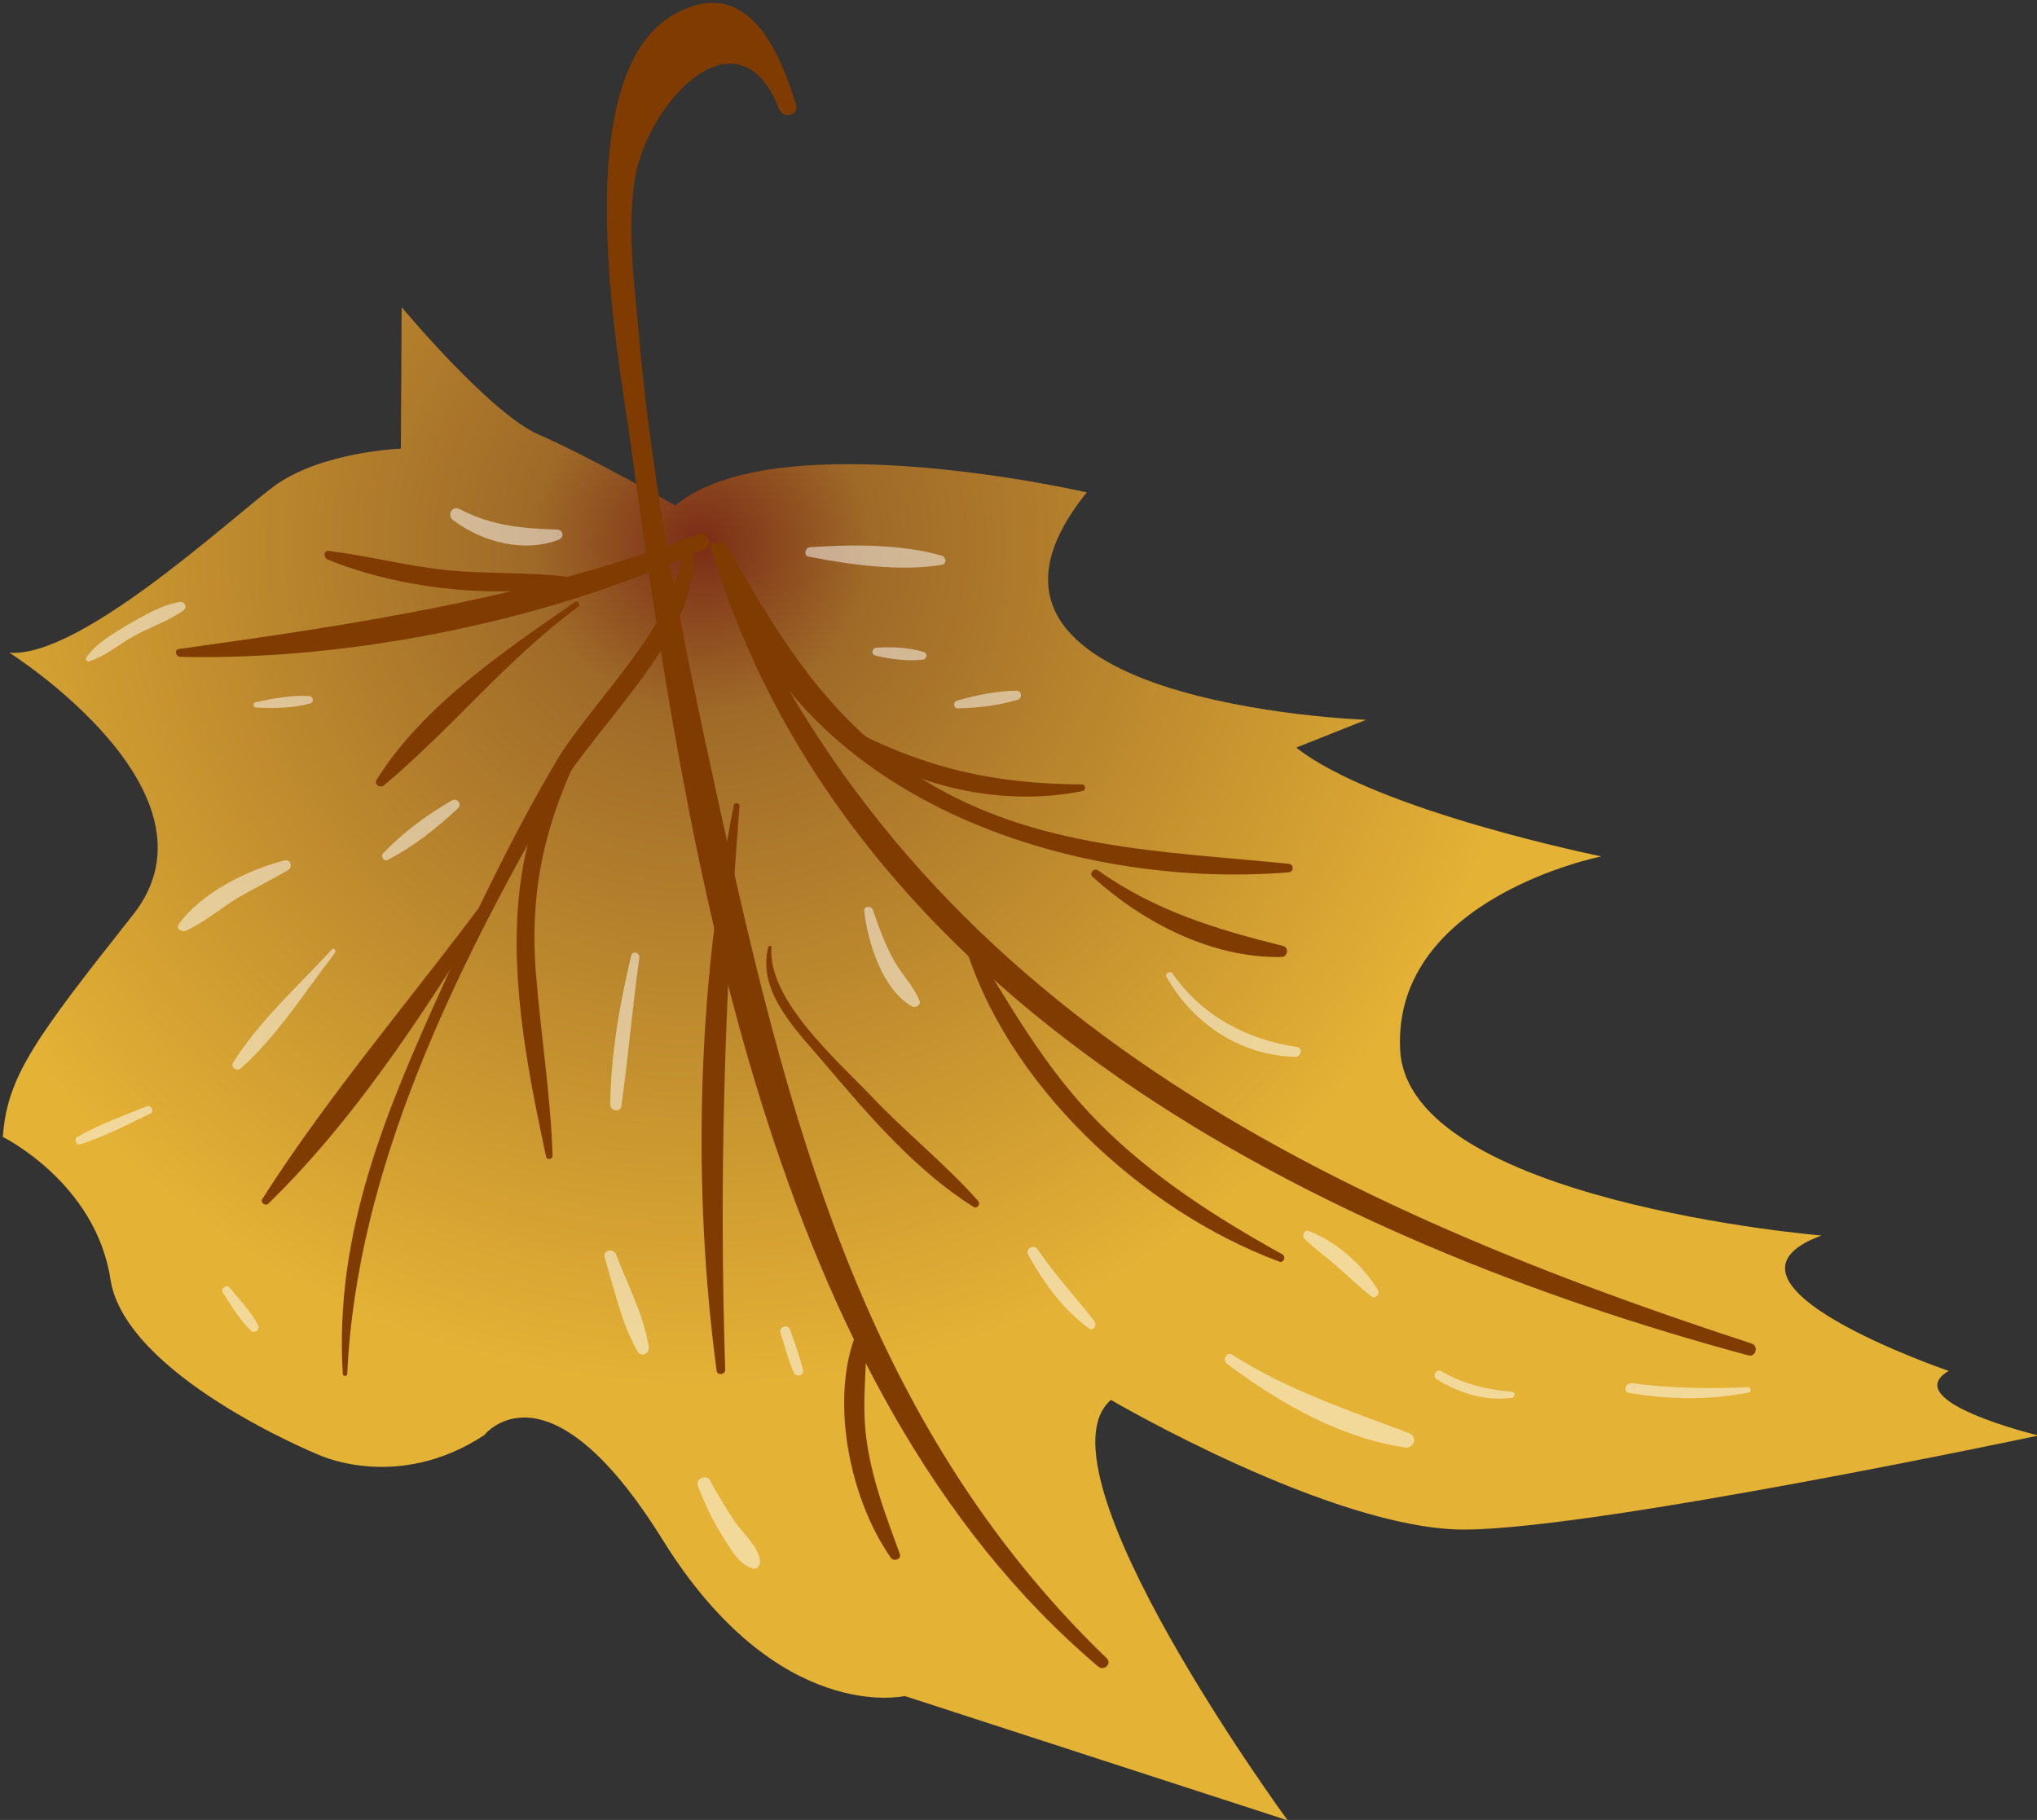<svg version="1.2" xmlns="http://www.w3.org/2000/svg" viewBox="0 0 498 445" width="498" height="445"><rect x="0" y="0" width="498" height="445" fill="#333333" stroke="none"/><defs><linearGradient id="P" gradientUnits="userSpaceOnUse"/><radialGradient id="g1" cx="171.4" cy="133" r="206" href="#P"><stop offset="0" stop-color="#7b2c16"/><stop offset=".2" stop-color="#9f6a28"/><stop offset="1" stop-color="#e4b235"/></radialGradient></defs><style>.a{fill:url(#g1)}.b{fill:#803c00}.c{fill:#fff}</style><path class="a" d="m265.7 120.4c-41.8 51.8 68.3 55.6 68.3 55.6l-17.1 6.8c19.7 15.5 74.6 26.6 74.6 26.6 0 0-51 10.1-49.2 47.2 1.7 37.1 103 45.5 103 45.5-31.6 11.7 31.1 33.1 31.1 33.1-12.6 7.5 22 15.8 22 15.8 0 0-108 22.9-140.3 23-32.2 0.1-86.5-31.7-86.5-31.7-19.7 16.9 43.2 102.8 43.2 102.8l-93.6-30.4c0 0-31 7.2-59.2-38.2-28.2-45.4-43.6-25.6-43.6-25.6-21.6 14.2-41 4.6-41 4.6 0 0-46.8-19.2-50.4-42.7-3.6-23.6-26.3-34.8-26.3-34.8 1-14.8 8-24.2 31.8-54.3 23.8-30-30.2-64.1-30.2-64.1 17.1 1.3 52.8-31.7 64.4-40.5 11.6-8.7 31.3-9.4 31.3-9.4l0.2-34.6c0 0 21.7 26.1 33.6 31.2 12 5.2 33.3 17.3 33.3 17.3 24.8-20.7 100.6-3.2 100.6-3.2z"/><path class="b" d="m175.4 134c15.1 59.8 84.4 83.8 139.6 79.3 1.4-0.1 1.4-2 0-2.1-31-3.1-61.7-3.6-89.2-20.5-23.2-14.3-35.3-34.8-48.3-57.6-0.6-1.2-2.4-0.4-2.1 0.9z"/><path class="b" d="m270.6 405.5c-60-57.8-78.5-133.9-95.6-212.3-8.1-37-15.7-74.6-18.9-112.4-1.1-11.9-2.8-25.2-0.9-37 3.1-18.9 25.3-42.6 35.3-17.1 1 2.5 4.9 1.5 4.1-1.1-4.8-15.9-13.1-31.3-29.6-22.2-26.8 14.8-13.9 83.1-10.9 104.6 13.6 99.5 33.6 231.2 114.4 299.5 1.4 1.2 3.4-0.7 2.1-2z"/><path class="b" d="m169.2 133.5c3.3 20.7-23.3 43.2-33.2 60.6-24.7 43.1-48.8 91.6-51.1 141.8 0 0.7-1.1 0.7-1.1 0-2.1-34.5 10.6-64.3 24.6-95.2 8.3-18.5 17.2-36.9 27.5-54.4 8.7-14.8 30.8-34.7 30.8-52.5-0.1-1.4 2.3-1.8 2.5-0.3z"/><path class="b" d="m43.7 158.7c43.6-6.1 85.9-12.4 127.2-28.1 2.1-0.8 3.5 2.6 1.5 3.5-37.8 17.6-86.6 27.5-128.4 26.5-1.1-0.1-1.4-1.8-0.3-1.9z"/><path class="b" d="m427.4 331.4c-104.4-28.1-220.5-86.3-253.7-197.8-0.3-1.1 1.2-1.4 1.6-0.5 45.5 111.2 144.5 160 252.9 195.4 1.8 0.6 1.1 3.4-0.8 2.9z"/><path class="b" d="m180.8 197.1c-3.7 46.5-5 91.2-3.5 137.9 0 1.1-1.9 1.4-2.1 0.2-6-44.9-4.7-93.8 4.2-138.3 0.1-0.8 1.5-0.6 1.4 0.2z"/><path class="b" d="m211.1 322.2c-9.2 16.7-3.9 43.7 6.7 58.7 0.7 1 2.6 0.4 2.2-0.9-3.4-9.3-6.9-18.4-8.2-28.3-1.3-9.9 0.5-19.5 0-29.4 0-0.3-0.5-0.5-0.7-0.1z"/><path class="b" d="m188.6 231.7c-0.9 12.8 16 27.5 24.3 36.2 8.4 8.9 18.1 16.6 26.2 25.7 0.7 0.8-0.2 2.1-1.1 1.5-13.9-8.7-25.5-22.2-36-34.6-6.7-8-17-17.6-14.2-28.9 0.1-0.5 0.9-0.4 0.8 0.1z"/><path class="b" d="m235.6 230c10.1 35 43.7 66.1 77.2 78.5 1 0.4 1.7-1.3 0.7-1.8-16.2-9-31.7-18.9-44.8-32.1-13.4-13.5-22-29.2-31.8-45.1-0.4-0.7-1.5-0.3-1.3 0.5z"/><path class="b" d="m141.7 180.3c-22.9 28.9-15.4 69-8.2 102.5 0.2 0.9 1.6 0.7 1.6-0.2-0.5-15-2.9-29.8-4.1-44.8-1.6-21 2.5-37.6 12-56.5 0.4-0.8-0.7-1.8-1.3-1z"/><path class="b" d="m123.7 215.2c-16.6 27.1-35.1 56.8-58.1 79.1-0.7 0.7-2-0.2-1.5-1.1 17.4-27.3 39.4-52.4 58.5-78.7 0.4-0.6 1.5-0.1 1.1 0.7z"/><path class="b" d="m141.3 148.4c-17.5 12.9-30.9 29.8-47.4 43.6-1 0.8-2.6-0.2-1.8-1.4 11.4-18.1 31.1-31.4 48.5-43.4 0.7-0.5 1.4 0.7 0.7 1.2z"/><path class="b" d="m80.4 134.7c9.6 1.2 19 3.7 28.7 4.7 9.8 1 19.6 0.4 29.3 1.6 1.1 0.1 1.5 1.7 0.3 2-17.7 3.7-42 0.7-58.6-6.2-1-0.4-1.1-2.3 0.3-2.1z"/><path class="b" d="m204.7 176.5c19.6 10.9 37.4 15.2 59.8 15.3 0.9 0 1.1 1.4 0.2 1.6-20.9 4.3-44.7-1.7-61.5-14.9-1.1-0.9 0.4-2.7 1.5-2z"/><path class="b" d="m268.4 212.8c14 9.9 28.8 14.4 45.3 18.5 1.5 0.4 1.1 2.7-0.4 2.7-17.1 0.3-33.8-8.4-46.2-19.6-0.9-0.8 0.3-2.3 1.3-1.6z"/><g style="opacity:.5;mix-blend-mode:overlay"><path class="c" d="m81.9 233c-7.3 9.4-14.1 20.3-23 28.2-1 0.9-2.6-0.2-1.9-1.4 6.4-10.2 16-18.8 24.1-27.6 0.5-0.6 1.2 0.2 0.8 0.8z"/></g><g style="opacity:.5;mix-blend-mode:overlay"><path class="c" d="m36.7 272.3c-5.6 2.7-11.1 5.6-17.1 7.5-1 0.3-1.6-1.3-0.7-1.8 5.4-3.1 11.3-5.2 17-7.5 1.1-0.5 1.9 1.4 0.8 1.8z"/></g><g style="opacity:.5;mix-blend-mode:overlay"><path class="c" d="m56.1 314.8c2.4 3 5.3 5.8 7 9.3 0.5 1-0.8 2.1-1.7 1.3-2.8-2.6-4.8-6.1-6.9-9.3-0.7-1 0.9-2.2 1.6-1.3z"/></g><g style="opacity:.5;mix-blend-mode:overlay"><path class="c" d="m156.3 234.2c-1.7 12.1-2.7 24.3-4.4 36.3-0.2 1.6-2.7 1.1-2.7-0.4 0.1-12.2 2.3-24.5 5.1-36.4 0.3-1.4 2.2-0.8 2 0.5z"/></g><g style="opacity:.5;mix-blend-mode:overlay"><path class="c" d="m150.6 306.7c2.8 7.3 6.8 14.9 8 22.6 0.3 1.6-1.8 2.7-2.7 1.2-4-6.9-5.7-15.4-8.1-23-0.5-1.8 2.1-2.4 2.8-0.8z"/></g><g style="opacity:.5;mix-blend-mode:overlay"><path class="c" d="m173.6 362c1.9 3.6 4 7 6.2 10.3 2 2.8 5.5 5.8 6 9.2 0.2 1.1-0.7 2.4-1.9 2-3.6-1.2-5.6-5.3-7.5-8.3-2.4-3.8-4.2-7.8-5.8-11.9-0.7-1.8 2.2-2.9 3-1.3z"/></g><g style="opacity:.5;mix-blend-mode:overlay"><path class="c" d="m193.2 325.2c1.1 3.2 2.3 6.4 3.1 9.7 0.4 1.5-1.7 2-2.3 0.6-1.3-3.1-2.2-6.4-3.2-9.6-0.4-1.6 1.9-2.2 2.4-0.7z"/></g><g style="opacity:.5;mix-blend-mode:overlay"><path class="c" d="m253.7 305.5c4.2 6.2 9.3 11.7 13.9 17.6 0.7 0.9-0.3 2.5-1.4 1.7-6.4-4.7-10.9-11-14.8-17.9-0.9-1.6 1.4-2.8 2.3-1.4z"/></g><g style="opacity:.5;mix-blend-mode:overlay"><path class="c" d="m301.3 331.3c13.7 8.7 28.1 13.4 43.1 19.1 2.3 0.8 1.4 3.9-1 3.5-15.8-2.3-30.8-11-43.4-20.4-1.3-0.9-0.1-3.2 1.3-2.2z"/></g><g style="opacity:.5;mix-blend-mode:overlay"><path class="c" d="m352.4 335.3c5.3 3.1 11.1 4.5 17.2 5 0.9 0.1 0.9 1.3 0 1.5-6.6 0.8-12.7-1.1-18.3-4.5-1.3-0.8-0.2-2.7 1.1-2z"/></g><g style="opacity:.5;mix-blend-mode:overlay"><path class="c" d="m399 338.2c9.3 1.3 18.9 1.4 28.4 1 0.7 0 0.9 1.2 0.1 1.3-9.9 1.9-19.3 1.7-29.2 0.1-1.6-0.2-0.9-2.6 0.7-2.4z"/></g><g style="opacity:.5;mix-blend-mode:overlay"><path class="c" d="m21.1 160.8c2.2-3.4 6.5-5.8 9.9-7.9 3.9-2.2 8.4-5 12.9-5.7 1.3-0.2 2 1.3 0.9 2.1-3.7 2.6-8.3 4.1-12.2 6.3-3.5 2-7 4.9-10.8 6.1-0.5 0.2-1-0.4-0.7-0.9z"/></g><g style="opacity:.5;mix-blend-mode:overlay"><path class="c" d="m62.5 171.7c4.1-0.9 8.9-1.8 13.1-1.5 1 0.1 1.3 1.5 0.2 1.8-4.1 1.2-8.9 1.2-13.2 1-0.7 0-0.9-1.1-0.1-1.3z"/></g><g style="opacity:.5;mix-blend-mode:overlay"><path class="c" d="m234 171.3c4.6-1.3 9.7-2.4 14.5-2.4 1.3-0.1 1.5 1.8 0.3 2.2-4.6 1.4-9.8 2-14.6 2.1-1.1 0.1-1.3-1.6-0.2-1.9z"/></g><g style="opacity:.5;mix-blend-mode:overlay"><path class="c" d="m213.4 222.5c1.5 4.3 3 8.6 5.3 12.6 1.9 3.3 4.7 6.1 6.1 9.6 0.4 1.1-1 1.8-1.8 1.4-7.2-4-10.9-15.7-11.7-23.4-0.1-1.2 1.7-1.3 2.1-0.2z"/></g><g style="opacity:.5;mix-blend-mode:overlay"><path class="c" d="m286.7 238.1c7.2 10.3 18.1 16.1 30.4 17.9 1.4 0.2 1 2.4-0.3 2.4-13.3-0.2-25.1-8-31.6-19.5-0.5-0.9 0.9-1.7 1.5-0.8z"/></g><g style="opacity:.5;mix-blend-mode:overlay"><path class="c" d="m112 197.6c-5.2 4.9-10.8 9.3-17.1 12.6-1 0.6-2-0.7-1.2-1.6 4.9-5.1 10.6-9.3 16.8-12.9 1.2-0.7 2.5 0.9 1.5 1.9z"/></g><g style="opacity:.5;mix-blend-mode:overlay"><path class="c" d="m70.5 212.7c-4.2 2.5-8.6 4.6-12.8 7.1-4.1 2.6-7.9 5.8-12.3 7.8-1 0.4-2.5-0.5-1.7-1.6 5.5-7.7 16.8-13.3 25.8-15.6 1.4-0.4 2.2 1.5 1 2.3z"/></g><g style="opacity:.5;mix-blend-mode:overlay"><path class="c" d="m112.4 124.5c7.9 4.1 15.2 4.7 23.9 5 1.5 0.1 1.6 1.9 0.4 2.4-8.5 3.4-18.9 0.6-25.9-4.7-1.6-1.2-0.3-3.7 1.6-2.7z"/></g><g style="opacity:.5;mix-blend-mode:overlay"><path class="c" d="m198 133.8c10.1-0.7 22.5-0.8 32.3 2.1 1 0.3 1.2 2 0 2.2-10.1 1.7-22.5 0-32.6-2-1.3-0.2-0.9-2.2 0.3-2.3z"/></g><g style="opacity:.5;mix-blend-mode:overlay"><path class="c" d="m214.2 158.4c3.9-0.3 7.9-0.1 11.6 1 1.1 0.3 0.8 1.8-0.2 1.9-3.9 0.4-7.8-0.1-11.6-1-1.1-0.3-0.8-1.9 0.2-1.9z"/></g><g style="opacity:.5;mix-blend-mode:overlay"><path class="c" d="m320 301c6.7 2.6 13.2 8.3 16.9 14.5 0.5 0.9-0.6 2.2-1.6 1.5-2.7-2.1-5.2-4.5-7.8-6.8-2.8-2.5-5.9-4.7-8.6-7.3-0.7-0.8 0-2.4 1.1-1.9z"/></g></svg>